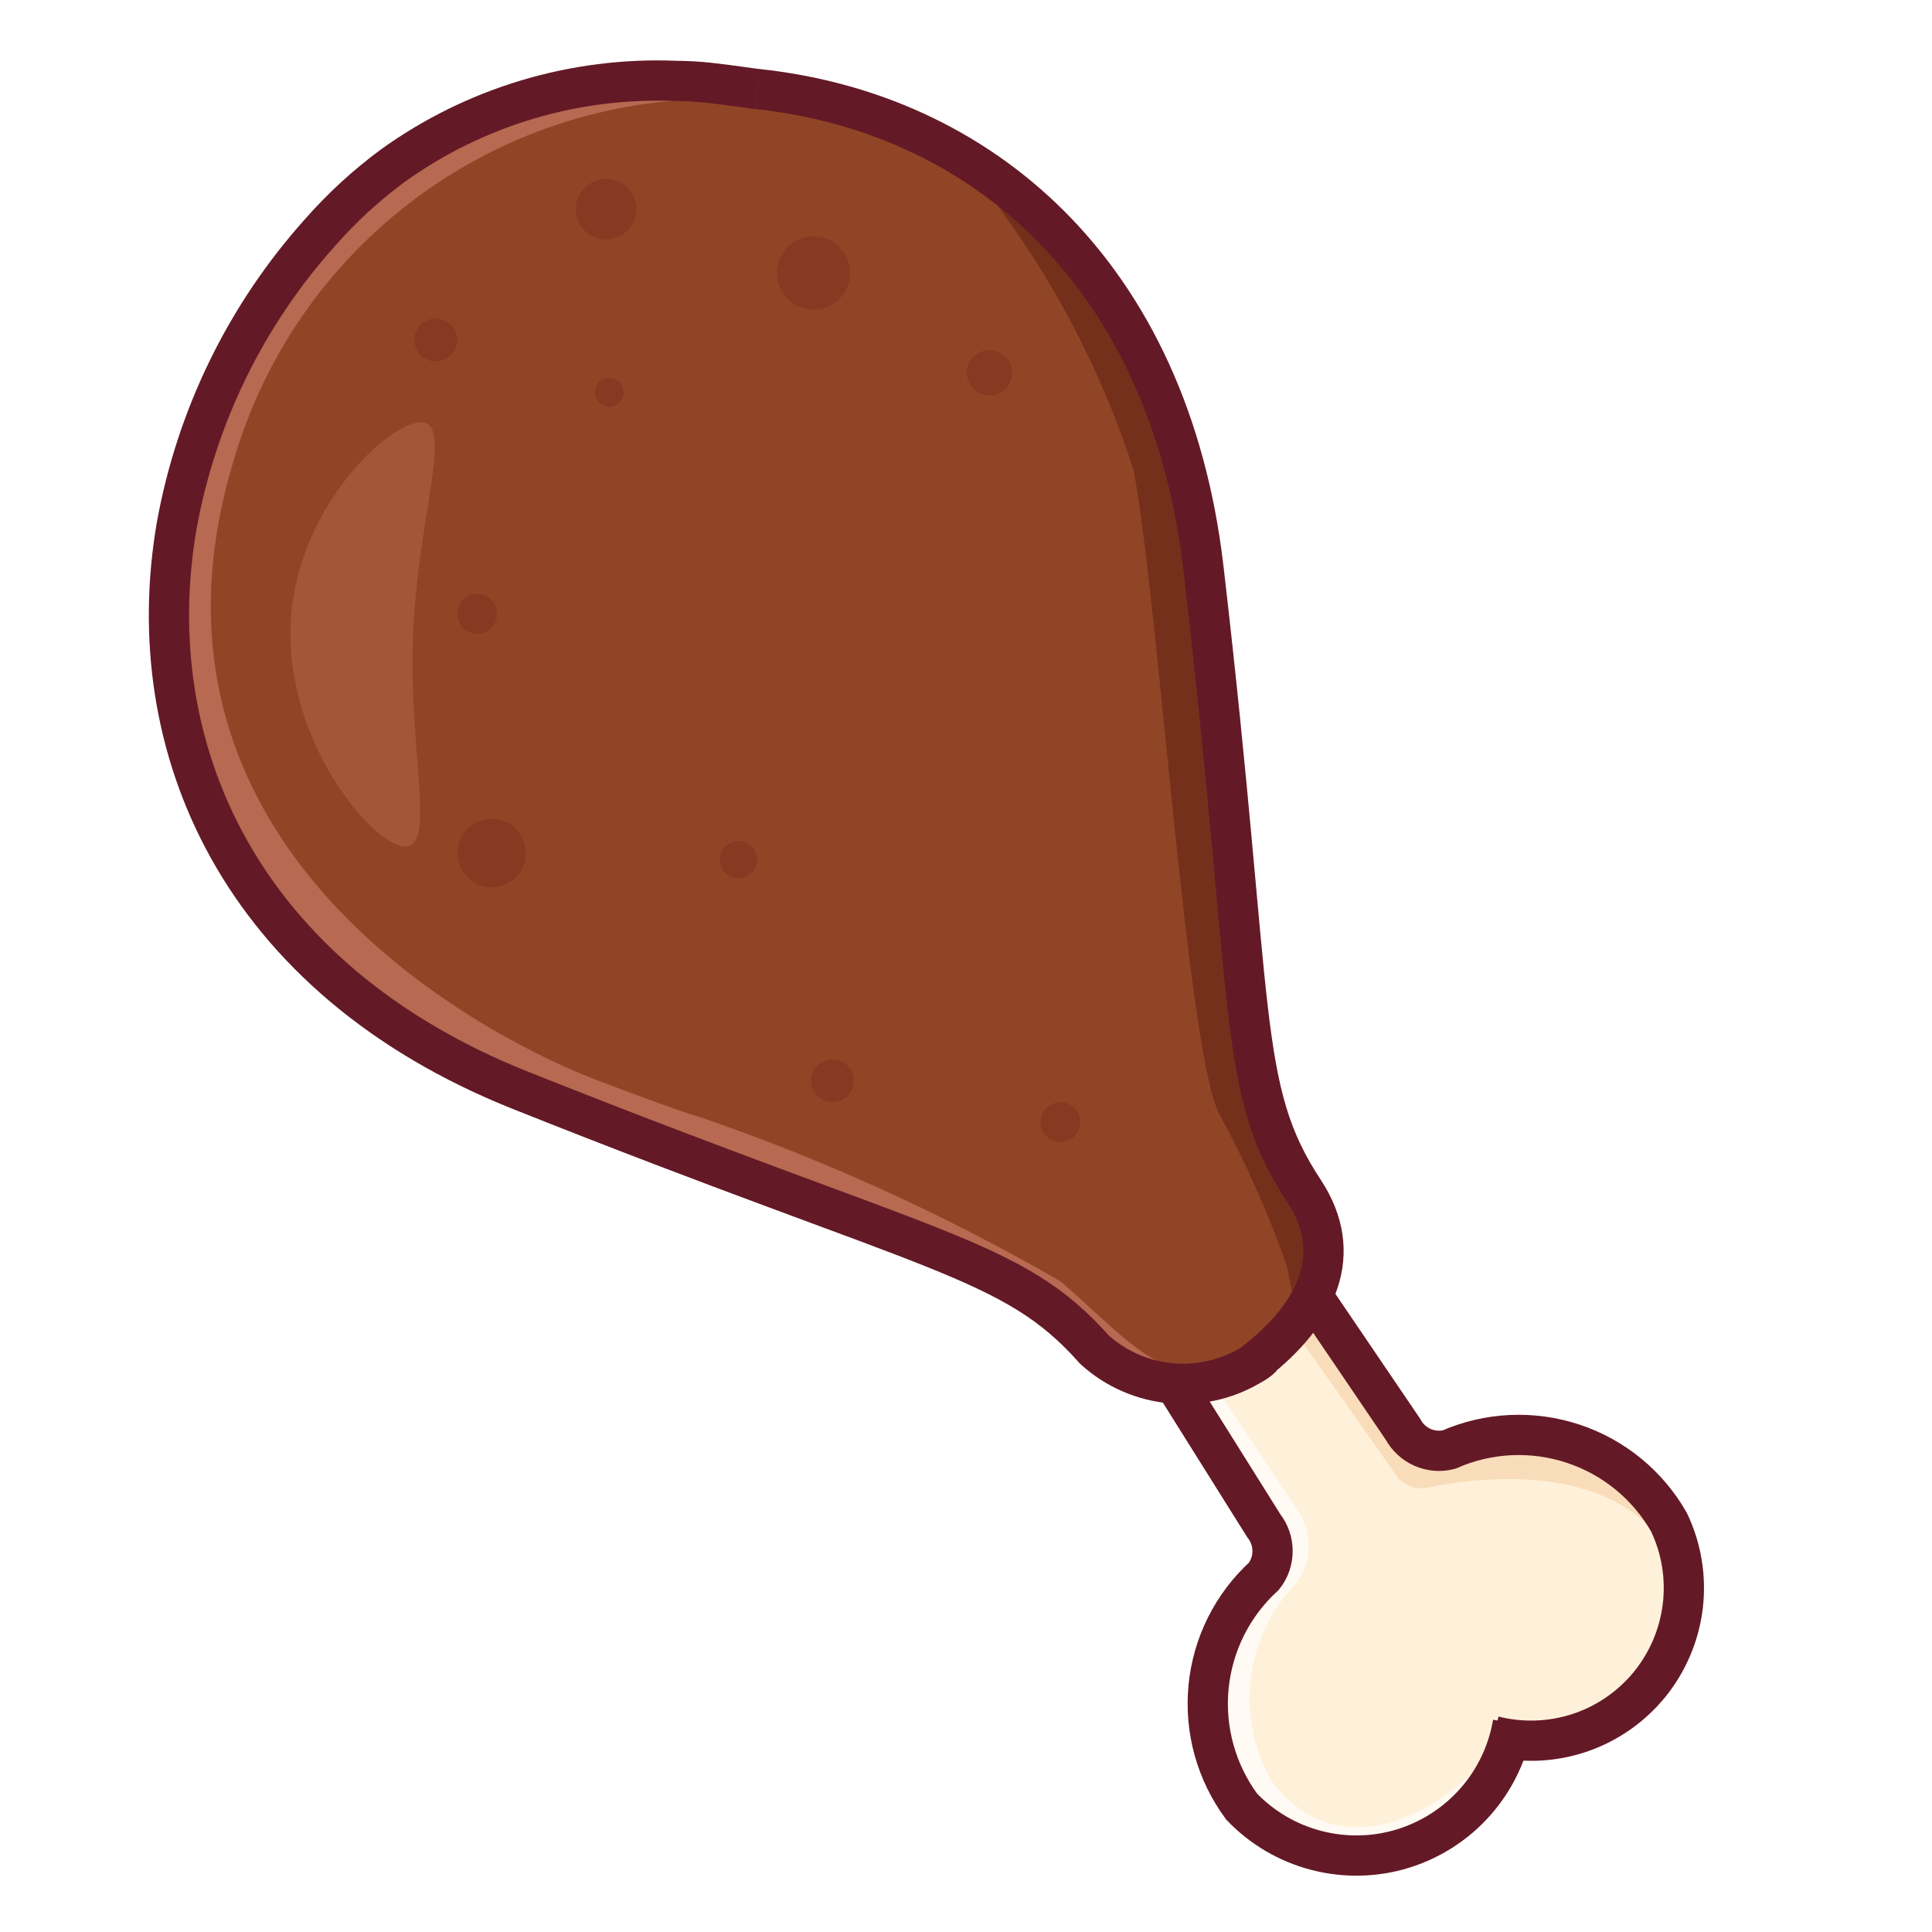 <svg width="24" height="24" viewBox="0 0 24 24" fill="none" xmlns="http://www.w3.org/2000/svg">
<path d="M14.582 17.171L15.798 19.197L15.035 20.821L15.19 22.095L16.138 22.934L17.271 23.078L18.216 22.618L18.682 21.59L19.589 21.515L20.57 20.819L21 19.463L20.103 18.183L18.874 17.724L17.946 18.096L17.032 17.171L16.297 16.088L15.347 17.083L14.582 17.171Z" fill="#FFF1D9"/>
<path d="M15.117 17.252L16.129 18.771C16.217 18.904 16.262 19.061 16.258 19.221C16.254 19.38 16.201 19.534 16.105 19.662C15.797 19.981 15.599 20.391 15.541 20.831C15.483 21.271 15.568 21.718 15.783 22.106C16.834 23.544 18.581 21.959 18.576 21.58L18.044 22.624L17.131 23.06L16.042 22.938L15.193 22.095L15.038 20.82L15.344 19.901L15.804 19.197L14.588 17.173L14.988 17.127L15.117 17.252Z" fill="#FFFAF3"/>
<path d="M16.008 16.429L17.343 18.326C17.386 18.387 17.446 18.434 17.515 18.461C17.584 18.489 17.66 18.495 17.732 18.48C18.383 18.345 20.176 18.112 20.834 19.438L20.411 18.523L19.123 17.691L17.795 17.948L16.302 16.016L16.008 16.429Z" fill="#F9DCB9"/>
<path d="M14.582 17.171L15.701 18.956C15.771 19.045 15.808 19.155 15.808 19.268C15.808 19.381 15.771 19.49 15.701 19.58C15.309 19.938 15.064 20.429 15.013 20.958C14.962 21.487 15.109 22.016 15.425 22.443C15.678 22.707 16 22.896 16.354 22.987C16.708 23.079 17.081 23.071 17.43 22.963C17.779 22.855 18.092 22.652 18.333 22.377C18.574 22.102 18.733 21.765 18.794 21.405" stroke="#641926" stroke-width="0.5" stroke-miterlimit="10"/>
<path d="M16.246 16.013L17.429 17.756C17.483 17.856 17.568 17.934 17.672 17.98C17.775 18.025 17.89 18.035 18 18.007C18.486 17.793 19.035 17.767 19.539 17.933C20.044 18.099 20.469 18.447 20.732 18.908C20.888 19.233 20.947 19.596 20.904 19.954C20.86 20.312 20.716 20.65 20.488 20.929C20.259 21.208 19.956 21.416 19.613 21.529C19.271 21.641 18.903 21.654 18.554 21.566" stroke="#641926" stroke-width="0.5" stroke-miterlimit="10"/>
<path d="M2.649 4.988L3.802 3.092L5.297 1.785L7.497 1.041L9.753 1.152L11.752 1.829L13.25 3.015L14.655 5.255L15.318 10.626L15.603 13.235L15.984 14.427L16.444 15.311L16.246 16.357L15.263 17.171H14.44L13.609 16.875L13.019 16.138L11.399 15.548L7.607 13.995L4.832 12.685L3.251 11.18L2.439 9.652L2 8.005L2.195 6.048L2.649 4.988Z" fill="#914527"/>
<path d="M9.222 1.238C7.823 1.163 6.439 1.562 5.294 2.37C4.149 3.178 3.309 4.348 2.911 5.692C1.363 10.729 6.423 13.038 7.366 13.399C8.483 13.826 8.702 13.879 8.702 13.879C10.254 14.412 11.75 15.094 13.171 15.916C13.916 16.553 14.374 17.153 14.982 16.973L14.942 17.248L13.85 16.973L12.688 16.013L5.671 13.185C5.671 13.185 3.485 11.579 3.434 11.565C3.384 11.552 2.33 9.232 2.33 9.232L2.039 7.615L2.421 5.558L3.413 3.604C3.413 3.604 5.181 1.736 5.181 1.787C5.181 1.837 7.084 1 7.084 1H9.162L9.222 1.238Z" fill="#B76951"/>
<path d="M11.922 1.963C12.889 3.101 13.623 4.418 14.081 5.84C14.391 7.465 14.737 12.991 15.139 13.826C15.474 14.438 15.758 15.076 15.988 15.733C16.028 15.964 16.082 16.191 16.152 16.414L16.401 15.537L15.701 13.759L14.825 6.042L13.497 3.208L11.922 1.963Z" fill="#75301B"/>
<path opacity="0.49" d="M5.131 7.881C5.073 9.335 5.425 10.531 5.026 10.515C4.626 10.498 3.552 9.22 3.61 7.765C3.668 6.31 4.838 5.232 5.237 5.247C5.636 5.263 5.189 6.428 5.131 7.881Z" fill="#B76951"/>
<path opacity="0.54" d="M10.105 3.846C10.357 3.846 10.561 3.642 10.561 3.391C10.561 3.139 10.357 2.936 10.105 2.936C9.854 2.936 9.65 3.139 9.65 3.391C9.65 3.642 9.854 3.846 10.105 3.846Z" fill="#7F301D"/>
<path opacity="0.54" d="M6.107 11.023C6.343 11.023 6.533 10.832 6.533 10.597C6.533 10.361 6.343 10.171 6.107 10.171C5.872 10.171 5.682 10.361 5.682 10.597C5.682 10.832 5.872 11.023 6.107 11.023Z" fill="#7F301D"/>
<path opacity="0.54" d="M7.529 2.976C7.737 2.976 7.906 2.807 7.906 2.599C7.906 2.391 7.737 2.222 7.529 2.222C7.32 2.222 7.152 2.391 7.152 2.599C7.152 2.807 7.32 2.976 7.529 2.976Z" fill="#7F301D"/>
<path opacity="0.54" d="M5.414 4.49C5.561 4.49 5.681 4.371 5.681 4.223C5.681 4.076 5.561 3.957 5.414 3.957C5.266 3.957 5.147 4.076 5.147 4.223C5.147 4.371 5.266 4.49 5.414 4.49Z" fill="#7F301D"/>
<path opacity="0.54" d="M10.341 13.692C10.488 13.692 10.608 13.573 10.608 13.425C10.608 13.278 10.488 13.159 10.341 13.159C10.194 13.159 10.074 13.278 10.074 13.425C10.074 13.573 10.194 13.692 10.341 13.692Z" fill="#7F301D"/>
<path opacity="0.54" d="M7.569 5.054C7.669 5.054 7.749 4.973 7.749 4.874C7.749 4.774 7.669 4.694 7.569 4.694C7.47 4.694 7.389 4.774 7.389 4.874C7.389 4.973 7.47 5.054 7.569 5.054Z" fill="#7F301D"/>
<path opacity="0.54" d="M9.174 10.91C9.302 10.91 9.406 10.806 9.406 10.678C9.406 10.549 9.302 10.445 9.174 10.445C9.045 10.445 8.941 10.549 8.941 10.678C8.941 10.806 9.045 10.91 9.174 10.91Z" fill="#7F301D"/>
<path opacity="0.54" d="M12.292 4.913C12.448 4.913 12.574 4.787 12.574 4.631C12.574 4.475 12.448 4.349 12.292 4.349C12.136 4.349 12.01 4.475 12.01 4.631C12.01 4.787 12.136 4.913 12.292 4.913Z" fill="#7F301D"/>
<path opacity="0.54" d="M5.928 7.874C6.065 7.874 6.175 7.763 6.175 7.626C6.175 7.49 6.065 7.379 5.928 7.379C5.791 7.379 5.681 7.49 5.681 7.626C5.681 7.763 5.791 7.874 5.928 7.874Z" fill="#7F301D"/>
<path opacity="0.54" d="M13.172 14.187C13.309 14.187 13.42 14.076 13.42 13.94C13.42 13.803 13.309 13.692 13.172 13.692C13.036 13.692 12.925 13.803 12.925 13.94C12.925 14.076 13.036 14.187 13.172 14.187Z" fill="#7F301D"/>
<path d="M9.406 1.106C12.151 1.396 14.52 3.352 14.951 7.068C15.595 12.603 15.355 13.514 16.199 14.795C16.707 15.567 16.375 16.312 15.585 16.924" stroke="#641926" stroke-width="0.5" stroke-miterlimit="10"/>
<path d="M9.409 1.107C9.329 1.097 9.108 1.063 8.815 1.029C8.675 1.014 8.535 1.006 8.394 1.005C7.137 0.954 5.898 1.325 4.877 2.06C4.548 2.303 4.246 2.58 3.976 2.888C3.056 3.913 2.44 5.175 2.195 6.53C1.723 9.269 2.964 12.149 6.466 13.545C11.637 15.606 12.577 15.618 13.595 16.765C13.862 17.008 14.203 17.155 14.563 17.185C14.924 17.214 15.284 17.124 15.587 16.927" stroke="#641926" stroke-width="0.5" stroke-miterlimit="10"/>
<path d="M15.53 16.957C15.587 16.934 15.637 16.9 15.679 16.856" stroke="#641926" stroke-width="0.5" stroke-miterlimit="10"/>
</svg>
